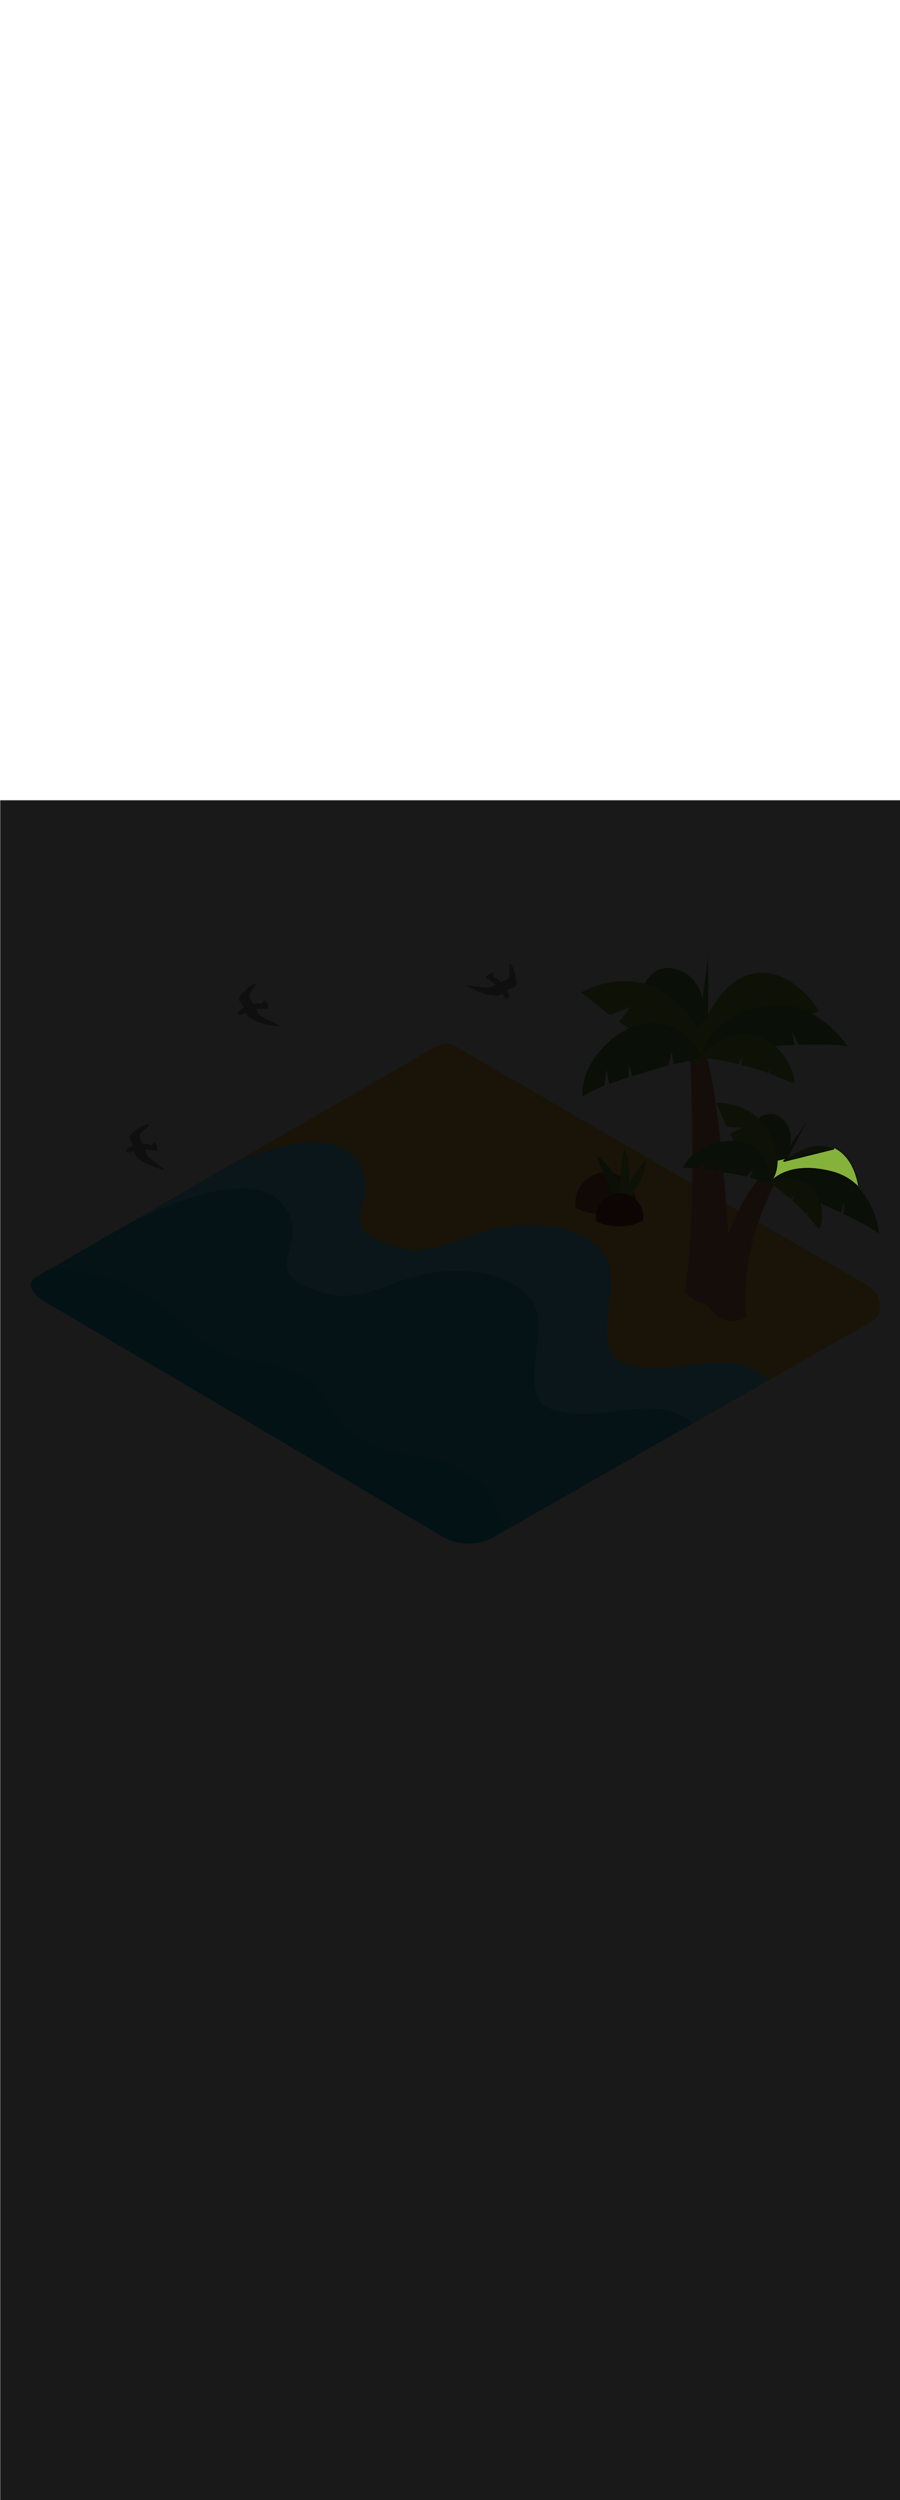 <ns0:svg xmlns:ns0="http://www.w3.org/2000/svg" version="1.1" id="Layer_1" x="0px" y="0px" viewBox="0 0 500 500" style="width: 180px;" xml:space="preserve" data-imageid="summer-landscape-48" imageName="Summer Landscape" class="illustrations_image"><ns0:defs><ns0:mask id="spotlight-mask"><ns0:rect x="0" y="0" width="100%" height="100%" fill="white" opacity="0.9" /><ns0:style type="text/css" fill="black" /><ns0:style type="text/css" style="" fill="black" /><ns0:path class="st9_summer-landscape-48" d="M 432.017 200.367 L 432.018 200.458 L 432.018 200.465 L 432.015 200.818 L 432.015 200.825 L 432.008 201.172 L 432.007 201.18 L 431.995 201.521 L 431.995 201.529 L 431.978 201.865 L 431.978 201.872 L 431.956 202.203 L 431.956 202.21 L 431.93 202.535 L 431.929 202.542 L 431.899 202.862 L 431.899 202.869 L 431.865 203.184 L 431.864 203.191 L 431.826 203.5 L 431.825 203.507 L 431.784 203.81 L 431.783 203.817 L 431.737 204.115 L 431.736 204.122 L 431.688 204.414 L 431.687 204.421 L 431.635 204.708 L 431.633 204.715 L 431.579 204.996 L 431.577 205.003 L 431.519 205.279 L 431.518 205.286 L 431.457 205.556 L 431.456 205.563 L 431.393 205.828 L 431.391 205.835 L 431.325 206.094 L 431.323 206.101 L 431.256 206.355 L 431.254 206.361 L 431.184 206.61 L 431.182 206.616 L 431.11 206.859 L 431.108 206.866 L 431.034 207.103 L 431.032 207.11 L 430.956 207.342 L 430.954 207.348 L 430.877 207.574 L 430.875 207.581 L 430.797 207.802 L 430.794 207.808 L 430.715 208.024 L 430.713 208.029 L 430.632 208.24 L 430.63 208.246 L 430.548 208.45 L 430.546 208.456 L 430.463 208.655 L 430.461 208.661 L 430.378 208.855 L 430.376 208.86 L 430.293 209.049 L 430.29 209.054 L 430.207 209.237 L 430.204 209.243 L 430.121 209.42 L 430.118 209.425 L 430.035 209.597 L 430.032 209.603 L 429.949 209.769 L 429.946 209.774 L 429.864 209.935 L 429.861 209.94 L 429.779 210.096 L 429.776 210.101 L 429.694 210.251 L 429.692 210.256 L 429.623 210.379 L 429.726 210.289 L 429.729 210.286 L 429.846 210.186 L 429.849 210.182 L 429.972 210.079 L 429.976 210.076 L 430.105 209.969 L 430.109 209.966 L 430.244 209.856 L 430.248 209.853 L 430.39 209.741 L 430.394 209.738 L 430.542 209.623 L 430.546 209.62 L 430.701 209.502 L 430.705 209.499 L 430.867 209.379 L 430.871 209.376 L 431.039 209.255 L 431.043 209.251 L 431.217 209.128 L 431.222 209.125 L 431.403 208.999 L 431.407 208.996 L 431.595 208.869 L 431.6 208.866 L 431.794 208.738 L 431.799 208.735 L 432 208.606 L 432.004 208.602 L 432.212 208.472 L 432.217 208.469 L 432.432 208.338 L 432.437 208.335 L 432.658 208.203 L 432.663 208.2 L 432.891 208.067 L 432.896 208.064 L 433.132 207.932 L 433.137 207.929 L 433.379 207.796 L 433.384 207.793 L 433.633 207.66 L 433.638 207.657 L 433.894 207.525 L 433.9 207.522 L 434.163 207.39 L 434.168 207.387 L 434.438 207.255 L 434.444 207.253 L 434.721 207.122 L 434.727 207.119 L 435.011 206.989 L 435.017 206.987 L 435.308 206.858 L 435.314 206.855 L 435.613 206.728 L 435.618 206.725 L 435.924 206.599 L 435.93 206.597 L 436.243 206.472 L 436.249 206.47 L 436.57 206.347 L 436.576 206.345 L 436.904 206.224 L 436.91 206.222 L 437.245 206.103 L 437.251 206.101 L 437.593 205.985 L 437.6 205.983 L 437.95 205.869 L 437.956 205.867 L 438.313 205.756 L 438.32 205.754 L 438.684 205.646 L 438.691 205.644 L 439.063 205.539 L 439.07 205.537 L 439.45 205.436 L 439.456 205.434 L 439.844 205.335 L 439.85 205.334 L 440.245 205.239 L 440.252 205.237 L 440.655 205.146 L 440.661 205.145 L 441.072 205.058 L 441.078 205.056 L 441.497 204.973 L 441.503 204.972 L 441.929 204.893 L 441.936 204.892 L 442.37 204.818 L 442.377 204.817 L 442.818 204.747 L 442.825 204.746 L 443.275 204.681 L 443.281 204.68 L 443.739 204.62 L 443.745 204.619 L 444.211 204.565 L 444.217 204.564 L 444.691 204.514 L 444.697 204.514 L 445.179 204.47 L 445.186 204.469 L 445.675 204.431 L 445.682 204.431 L 446.179 204.399 L 446.186 204.398 L 446.692 204.372 L 446.698 204.372 L 447.212 204.352 L 447.219 204.351 L 447.741 204.338 L 447.747 204.338 L 448.277 204.331 L 448.284 204.331 L 448.822 204.33 L 448.829 204.33 L 449.376 204.337 L 449.382 204.337 L 449.937 204.351 L 449.944 204.351 L 450.507 204.372 L 450.513 204.373 L 451.085 204.401 L 451.092 204.401 L 451.672 204.438 L 451.678 204.438 L 452.267 204.482 L 452.273 204.483 L 452.87 204.535 L 452.876 204.535 L 453.482 204.595 L 453.488 204.596 L 454.103 204.665 L 454.109 204.665 L 454.732 204.742 L 454.738 204.743 L 455.369 204.829 L 455.375 204.83 L 456.015 204.924 L 456.021 204.925 L 456.67 205.029 L 456.676 205.03 L 457.333 205.143 L 457.339 205.144 L 458.006 205.266 L 458.011 205.267 L 458.686 205.399 L 458.692 205.4 L 459.376 205.542 L 459.382 205.543 L 460.075 205.695 L 460.08 205.696 L 460.782 205.858 L 460.787 205.859 L 461.498 206.031 L 461.503 206.033 L 462.223 206.215 L 462.223 206.216 L 462.231 206.217 L 462.948 206.412 L 462.959 206.415 L 463.664 206.622 L 463.674 206.626 L 464.366 206.846 L 464.376 206.849 L 465.055 207.082 L 465.065 207.086 L 465.732 207.33 L 465.742 207.334 L 466.396 207.591 L 466.406 207.595 L 467.047 207.863 L 467.057 207.868 L 467.686 208.147 L 467.696 208.151 L 468.312 208.442 L 468.322 208.446 L 468.927 208.747 L 468.936 208.752 L 469.529 209.063 L 469.538 209.068 L 470.119 209.389 L 470.128 209.394 L 470.697 209.725 L 470.707 209.731 L 471.264 210.07 L 471.273 210.076 L 471.819 210.425 L 471.827 210.431 L 472.362 210.789 L 472.37 210.794 L 472.894 211.161 L 472.902 211.167 L 473.414 211.541 L 473.422 211.547 L 473.923 211.929 L 473.931 211.935 L 474.421 212.325 L 474.429 212.331 L 474.908 212.728 L 474.916 212.734 L 475.384 213.138 L 475.391 213.144 L 475.849 213.554 L 475.856 213.561 L 476.304 213.977 L 476.311 213.984 L 476.696 214.356 L 476.671 214.209 L 476.671 214.206 L 476.63 213.973 L 476.629 213.97 L 476.586 213.732 L 476.586 213.729 L 476.54 213.484 L 476.54 213.481 L 476.492 213.232 L 476.491 213.229 L 476.44 212.974 L 476.44 212.971 L 476.386 212.71 L 476.385 212.707 L 476.329 212.442 L 476.328 212.439 L 476.269 212.169 L 476.269 212.166 L 476.207 211.892 L 476.206 211.888 L 476.141 211.61 L 476.14 211.606 L 476.072 211.324 L 476.071 211.32 L 476 211.033 L 475.999 211.03 L 475.925 210.739 L 475.924 210.736 L 475.846 210.442 L 475.845 210.438 L 475.764 210.14 L 475.763 210.137 L 475.679 209.836 L 475.678 209.832 L 475.59 209.528 L 475.589 209.524 L 475.498 209.218 L 475.497 209.214 L 475.402 208.905 L 475.4 208.9 L 475.302 208.589 L 475.301 208.585 L 475.198 208.27 L 475.197 208.266 L 475.091 207.95 L 475.09 207.946 L 474.98 207.628 L 474.978 207.623 L 474.864 207.303 L 474.863 207.299 L 474.745 206.977 L 474.743 206.973 L 474.622 206.65 L 474.62 206.645 L 474.494 206.321 L 474.492 206.317 L 474.362 205.992 L 474.36 205.987 L 474.226 205.661 L 474.223 205.656 L 474.085 205.33 L 474.083 205.325 L 473.939 204.998 L 473.937 204.993 L 473.79 204.665 L 473.787 204.66 L 473.635 204.333 L 473.633 204.328 L 473.476 204.001 L 473.473 203.995 L 473.312 203.668 L 473.309 203.663 L 473.143 203.336 L 473.14 203.331 L 472.97 203.005 L 472.967 203 L 472.791 202.675 L 472.788 202.669 L 472.607 202.345 L 472.604 202.339 L 472.418 202.017 L 472.415 202.011 L 472.224 201.69 L 472.22 201.684 L 472.024 201.364 L 472.021 201.358 L 471.82 201.04 L 471.816 201.034 L 471.609 200.718 L 471.605 200.712 L 471.393 200.399 L 471.389 200.392 L 471.172 200.081 L 471.168 200.075 L 470.945 199.766 L 470.94 199.759 L 470.712 199.453 L 470.707 199.447 L 470.474 199.143 L 470.468 199.137 L 470.229 198.837 L 470.224 198.83 L 469.979 198.533 L 469.973 198.527 L 469.722 198.233 L 469.716 198.227 L 469.459 197.937 L 469.453 197.93 L 469.191 197.644 L 469.184 197.638 L 468.916 197.356 L 468.909 197.349 L 468.634 197.071 L 468.628 197.064 L 468.347 196.791 L 468.34 196.784 L 468.052 196.516 L 468.045 196.509 L 467.752 196.245 L 467.744 196.238 L 467.444 195.979 L 467.437 195.972 L 467.13 195.718 L 467.122 195.712 L 466.81 195.463 L 466.802 195.457 L 466.482 195.214 L 466.474 195.207 L 466.148 194.97 L 466.139 194.964 L 465.807 194.732 L 465.798 194.726 L 465.458 194.5 L 465.449 194.494 L 465.103 194.275 L 465.094 194.269 L 464.741 194.056 L 464.731 194.05 L 464.371 193.844 L 464.361 193.838 L 463.994 193.639 L 463.984 193.634 L 463.61 193.441 L 463.6 193.436 L 463.219 193.25 L 463.211 193.247 L 463.248 193.266 L 463.29 193.292 L 463.328 193.323 L 463.364 193.357 L 463.396 193.395 L 463.425 193.436 L 463.449 193.479 L 463.468 193.525 L 463.483 193.572 L 463.494 193.62 L 463.499 193.67 L 463.5 193.719 L 463.495 193.769 L 463.486 193.817 L 463.472 193.865 L 463.453 193.911 L 463.43 193.955 L 463.403 193.996 L 463.372 194.034 L 463.337 194.07 L 463.299 194.101 L 463.257 194.129 L 463.214 194.152 L 463.168 194.171 L 463.12 194.185 L 435.72 200.985 L 435.672 200.995 L 435.623 200.999 L 435.573 200.999 L 435.524 200.994 L 435.476 200.984 L 435.428 200.97 L 435.383 200.95 L 435.339 200.927 L 435.299 200.899 L 435.261 200.867 L 435.226 200.832 L 435.195 200.793 L 435.168 200.752 L 435.145 200.708 L 435.127 200.662 L 435.113 200.615 L 435.104 200.566 L 435.1 200.517 L 435.101 200.467 L 435.107 200.418 L 435.117 200.37 L 435.132 200.323 L 435.152 200.277 L 435.176 200.234 L 435.205 200.194 L 435.237 200.156 L 435.273 200.122 L 435.277 200.118 L 435.278 200.117 L 435.292 200.106 L 435.293 200.105 L 435.315 200.086 L 435.316 200.085 L 435.347 200.059 L 435.348 200.057 L 435.387 200.024 L 435.389 200.023 L 435.436 199.983 L 435.438 199.982 L 435.494 199.936 L 435.495 199.935 L 435.559 199.882 L 435.561 199.881 L 435.633 199.821 L 435.635 199.82 L 435.715 199.755 L 435.717 199.754 L 435.805 199.683 L 435.807 199.682 L 435.903 199.605 L 435.904 199.604 L 436.008 199.522 L 436.01 199.52 L 436.121 199.433 L 436.123 199.432 L 436.153 199.409 L 432.017 200.367 Z" id="element_123" fill="black" /><ns0:path class="st9_summer-landscape-48" d="M 432.017 200.367 L 432.018 200.458 L 432.018 200.465 L 432.015 200.818 L 432.015 200.825 L 432.008 201.172 L 432.007 201.18 L 431.995 201.521 L 431.995 201.529 L 431.978 201.865 L 431.978 201.872 L 431.956 202.203 L 431.956 202.21 L 431.93 202.535 L 431.929 202.542 L 431.899 202.862 L 431.899 202.869 L 431.865 203.184 L 431.864 203.191 L 431.826 203.5 L 431.825 203.507 L 431.784 203.81 L 431.783 203.817 L 431.737 204.115 L 431.736 204.122 L 431.688 204.414 L 431.687 204.421 L 431.635 204.708 L 431.633 204.715 L 431.579 204.996 L 431.577 205.003 L 431.519 205.279 L 431.518 205.286 L 431.457 205.556 L 431.456 205.563 L 431.393 205.828 L 431.391 205.835 L 431.325 206.094 L 431.323 206.101 L 431.256 206.355 L 431.254 206.361 L 431.184 206.61 L 431.182 206.616 L 431.11 206.859 L 431.108 206.866 L 431.034 207.103 L 431.032 207.11 L 430.956 207.342 L 430.954 207.348 L 430.877 207.574 L 430.875 207.581 L 430.797 207.802 L 430.794 207.808 L 430.715 208.024 L 430.713 208.029 L 430.632 208.24 L 430.63 208.246 L 430.548 208.45 L 430.546 208.456 L 430.463 208.655 L 430.461 208.661 L 430.378 208.855 L 430.376 208.86 L 430.293 209.049 L 430.29 209.054 L 430.207 209.237 L 430.204 209.243 L 430.121 209.42 L 430.118 209.425 L 430.035 209.597 L 430.032 209.603 L 429.949 209.769 L 429.946 209.774 L 429.864 209.935 L 429.861 209.94 L 429.779 210.096 L 429.776 210.101 L 429.694 210.251 L 429.692 210.256 L 429.623 210.379 L 429.726 210.289 L 429.729 210.286 L 429.846 210.186 L 429.849 210.182 L 429.972 210.079 L 429.976 210.076 L 430.105 209.969 L 430.109 209.966 L 430.244 209.856 L 430.248 209.853 L 430.39 209.741 L 430.394 209.738 L 430.542 209.623 L 430.546 209.62 L 430.701 209.502 L 430.705 209.499 L 430.867 209.379 L 430.871 209.376 L 431.039 209.255 L 431.043 209.251 L 431.217 209.128 L 431.222 209.125 L 431.403 208.999 L 431.407 208.996 L 431.595 208.869 L 431.6 208.866 L 431.794 208.738 L 431.799 208.735 L 432 208.606 L 432.004 208.602 L 432.212 208.472 L 432.217 208.469 L 432.432 208.338 L 432.437 208.335 L 432.658 208.203 L 432.663 208.2 L 432.891 208.067 L 432.896 208.064 L 433.132 207.932 L 433.137 207.929 L 433.379 207.796 L 433.384 207.793 L 433.633 207.66 L 433.638 207.657 L 433.894 207.525 L 433.9 207.522 L 434.163 207.39 L 434.168 207.387 L 434.438 207.255 L 434.444 207.253 L 434.721 207.122 L 434.727 207.119 L 435.011 206.989 L 435.017 206.987 L 435.308 206.858 L 435.314 206.855 L 435.613 206.728 L 435.618 206.725 L 435.924 206.599 L 435.93 206.597 L 436.243 206.472 L 436.249 206.47 L 436.57 206.347 L 436.576 206.345 L 436.904 206.224 L 436.91 206.222 L 437.245 206.103 L 437.251 206.101 L 437.593 205.985 L 437.6 205.983 L 437.95 205.869 L 437.956 205.867 L 438.313 205.756 L 438.32 205.754 L 438.684 205.646 L 438.691 205.644 L 439.063 205.539 L 439.07 205.537 L 439.45 205.436 L 439.456 205.434 L 439.844 205.335 L 439.85 205.334 L 440.245 205.239 L 440.252 205.237 L 440.655 205.146 L 440.661 205.145 L 441.072 205.058 L 441.078 205.056 L 441.497 204.973 L 441.503 204.972 L 441.929 204.893 L 441.936 204.892 L 442.37 204.818 L 442.377 204.817 L 442.818 204.747 L 442.825 204.746 L 443.275 204.681 L 443.281 204.68 L 443.739 204.62 L 443.745 204.619 L 444.211 204.565 L 444.217 204.564 L 444.691 204.514 L 444.697 204.514 L 445.179 204.47 L 445.186 204.469 L 445.675 204.431 L 445.682 204.431 L 446.179 204.399 L 446.186 204.398 L 446.692 204.372 L 446.698 204.372 L 447.212 204.352 L 447.219 204.351 L 447.741 204.338 L 447.747 204.338 L 448.277 204.331 L 448.284 204.331 L 448.822 204.33 L 448.829 204.33 L 449.376 204.337 L 449.382 204.337 L 449.937 204.351 L 449.944 204.351 L 450.507 204.372 L 450.513 204.373 L 451.085 204.401 L 451.092 204.401 L 451.672 204.438 L 451.678 204.438 L 452.267 204.482 L 452.273 204.483 L 452.87 204.535 L 452.876 204.535 L 453.482 204.595 L 453.488 204.596 L 454.103 204.665 L 454.109 204.665 L 454.732 204.742 L 454.738 204.743 L 455.369 204.829 L 455.375 204.83 L 456.015 204.924 L 456.021 204.925 L 456.67 205.029 L 456.676 205.03 L 457.333 205.143 L 457.339 205.144 L 458.006 205.266 L 458.011 205.267 L 458.686 205.399 L 458.692 205.4 L 459.376 205.542 L 459.382 205.543 L 460.075 205.695 L 460.08 205.696 L 460.782 205.858 L 460.787 205.859 L 461.498 206.031 L 461.503 206.033 L 462.223 206.215 L 462.223 206.216 L 462.231 206.217 L 462.948 206.412 L 462.959 206.415 L 463.664 206.622 L 463.674 206.626 L 464.366 206.846 L 464.376 206.849 L 465.055 207.082 L 465.065 207.086 L 465.732 207.33 L 465.742 207.334 L 466.396 207.591 L 466.406 207.595 L 467.047 207.863 L 467.057 207.868 L 467.686 208.147 L 467.696 208.151 L 468.312 208.442 L 468.322 208.446 L 468.927 208.747 L 468.936 208.752 L 469.529 209.063 L 469.538 209.068 L 470.119 209.389 L 470.128 209.394 L 470.697 209.725 L 470.707 209.731 L 471.264 210.07 L 471.273 210.076 L 471.819 210.425 L 471.827 210.431 L 472.362 210.789 L 472.37 210.794 L 472.894 211.161 L 472.902 211.167 L 473.414 211.541 L 473.422 211.547 L 473.923 211.929 L 473.931 211.935 L 474.421 212.325 L 474.429 212.331 L 474.908 212.728 L 474.916 212.734 L 475.384 213.138 L 475.391 213.144 L 475.849 213.554 L 475.856 213.561 L 476.304 213.977 L 476.311 213.984 L 476.696 214.356 L 476.671 214.209 L 476.671 214.206 L 476.63 213.973 L 476.629 213.97 L 476.586 213.732 L 476.586 213.729 L 476.54 213.484 L 476.54 213.481 L 476.492 213.232 L 476.491 213.229 L 476.44 212.974 L 476.44 212.971 L 476.386 212.71 L 476.385 212.707 L 476.329 212.442 L 476.328 212.439 L 476.269 212.169 L 476.269 212.166 L 476.207 211.892 L 476.206 211.888 L 476.141 211.61 L 476.14 211.606 L 476.072 211.324 L 476.071 211.32 L 476 211.033 L 475.999 211.03 L 475.925 210.739 L 475.924 210.736 L 475.846 210.442 L 475.845 210.438 L 475.764 210.14 L 475.763 210.137 L 475.679 209.836 L 475.678 209.832 L 475.59 209.528 L 475.589 209.524 L 475.498 209.218 L 475.497 209.214 L 475.402 208.905 L 475.4 208.9 L 475.302 208.589 L 475.301 208.585 L 475.198 208.27 L 475.197 208.266 L 475.091 207.95 L 475.09 207.946 L 474.98 207.628 L 474.978 207.623 L 474.864 207.303 L 474.863 207.299 L 474.745 206.977 L 474.743 206.973 L 474.622 206.65 L 474.62 206.645 L 474.494 206.321 L 474.492 206.317 L 474.362 205.992 L 474.36 205.987 L 474.226 205.661 L 474.223 205.656 L 474.085 205.33 L 474.083 205.325 L 473.939 204.998 L 473.937 204.993 L 473.79 204.665 L 473.787 204.66 L 473.635 204.333 L 473.633 204.328 L 473.476 204.001 L 473.473 203.995 L 473.312 203.668 L 473.309 203.663 L 473.143 203.336 L 473.14 203.331 L 472.97 203.005 L 472.967 203 L 472.791 202.675 L 472.788 202.669 L 472.607 202.345 L 472.604 202.339 L 472.418 202.017 L 472.415 202.011 L 472.224 201.69 L 472.22 201.684 L 472.024 201.364 L 472.021 201.358 L 471.82 201.04 L 471.816 201.034 L 471.609 200.718 L 471.605 200.712 L 471.393 200.399 L 471.389 200.392 L 471.172 200.081 L 471.168 200.075 L 470.945 199.766 L 470.94 199.759 L 470.712 199.453 L 470.707 199.447 L 470.474 199.143 L 470.468 199.137 L 470.229 198.837 L 470.224 198.83 L 469.979 198.533 L 469.973 198.527 L 469.722 198.233 L 469.716 198.227 L 469.459 197.937 L 469.453 197.93 L 469.191 197.644 L 469.184 197.638 L 468.916 197.356 L 468.909 197.349 L 468.634 197.071 L 468.628 197.064 L 468.347 196.791 L 468.34 196.784 L 468.052 196.516 L 468.045 196.509 L 467.752 196.245 L 467.744 196.238 L 467.444 195.979 L 467.437 195.972 L 467.13 195.718 L 467.122 195.712 L 466.81 195.463 L 466.802 195.457 L 466.482 195.214 L 466.474 195.207 L 466.148 194.97 L 466.139 194.964 L 465.807 194.732 L 465.798 194.726 L 465.458 194.5 L 465.449 194.494 L 465.103 194.275 L 465.094 194.269 L 464.741 194.056 L 464.731 194.05 L 464.371 193.844 L 464.361 193.838 L 463.994 193.639 L 463.984 193.634 L 463.61 193.441 L 463.6 193.436 L 463.219 193.25 L 463.211 193.247 L 463.248 193.266 L 463.29 193.292 L 463.328 193.323 L 463.364 193.357 L 463.396 193.395 L 463.425 193.436 L 463.449 193.479 L 463.468 193.525 L 463.483 193.572 L 463.494 193.62 L 463.499 193.67 L 463.5 193.719 L 463.495 193.769 L 463.486 193.817 L 463.472 193.865 L 463.453 193.911 L 463.43 193.955 L 463.403 193.996 L 463.372 194.034 L 463.337 194.07 L 463.299 194.101 L 463.257 194.129 L 463.214 194.152 L 463.168 194.171 L 463.12 194.185 L 435.72 200.985 L 435.672 200.995 L 435.623 200.999 L 435.573 200.999 L 435.524 200.994 L 435.476 200.984 L 435.428 200.97 L 435.383 200.95 L 435.339 200.927 L 435.299 200.899 L 435.261 200.867 L 435.226 200.832 L 435.195 200.793 L 435.168 200.752 L 435.145 200.708 L 435.127 200.662 L 435.113 200.615 L 435.104 200.566 L 435.1 200.517 L 435.101 200.467 L 435.107 200.418 L 435.117 200.37 L 435.132 200.323 L 435.152 200.277 L 435.176 200.234 L 435.205 200.194 L 435.237 200.156 L 435.273 200.122 L 435.277 200.118 L 435.278 200.117 L 435.292 200.106 L 435.293 200.105 L 435.315 200.086 L 435.316 200.085 L 435.347 200.059 L 435.348 200.057 L 435.387 200.024 L 435.389 200.023 L 435.436 199.983 L 435.438 199.982 L 435.494 199.936 L 435.495 199.935 L 435.559 199.882 L 435.561 199.881 L 435.633 199.821 L 435.635 199.82 L 435.715 199.755 L 435.717 199.754 L 435.805 199.683 L 435.807 199.682 L 435.903 199.605 L 435.904 199.604 L 436.008 199.522 L 436.01 199.52 L 436.121 199.433 L 436.123 199.432 L 436.153 199.409 L 432.017 200.367 Z" id="element_123" style="" fill="black" /></ns0:mask></ns0:defs><ns0:style type="text/css">
	.st0_summer-landscape-48{fill:#FFC745;}
	.st1_summer-landscape-48{fill:#68E1FD;}
	.st2_summer-landscape-48{opacity:0.56;fill:#01B1C8;enable-background:new    ;}
	.st3_summer-landscape-48{opacity:0.64;}
	.st4_summer-landscape-48{fill:#636560;}
	.st5_summer-landscape-48{opacity:0.63;}
	.st6_summer-landscape-48{fill:url(#SVGID_1_);}
	.st7_summer-landscape-48{fill:#6A9546;}
	.st8_summer-landscape-48{fill:#D8876A;}
	.st9_summer-landscape-48{fill:#85B23B;}
	.st10_summer-landscape-48{fill:#A55942;}
	.st11_summer-landscape-48{fill:#7F3726;}
</ns0:style>
<ns0:g id="background_summer-landscape-48">
	<ns0:path class="st0_summer-landscape-48" d="M482.9,270.2L252.4,136.4c-3.4-2-8.4-0.6-11.7,1.4l-110,63.4c21.2-8.8,52.1-17.9,65.7-3.3&#10;&#09;&#09;c21.6,23.2-19,39.3,25.7,50.8c18.6,4.8,35.3-6.7,52.9-10.6c19-4.1,48.3-3.2,61,14.6c11.2,15.6-9.4,53.1,10.5,60.1&#10;&#09;&#09;c27.9,9.8,56.8-10.9,79,8l-40.6,25.5l0.1,0l99.2-56.6C491.2,285.6,489.9,274.2,482.9,270.2z" />
	<ns0:path class="st1_summer-landscape-48 targetColor" d="M68.3,237.1c0,0,65.9-36.9,87.5-13.7s-19,39.3,25.7,50.8c18.6,4.8,35.3-6.7,52.9-10.6c19-4.1,48.3-3.2,61,14.6&#10;&#09;&#09;c11.2,15.6-9.4,53.1,10.5,60.1c27.9,9.8,56.7-10.9,78.9,7.9l40.6-25.5c-22.2-18.9-51.1,1.8-79-8c-19.9-7,0.7-44.5-10.5-60.1&#10;&#09;&#09;c-12.7-17.7-42-18.7-61-14.6c-17.7,3.9-34.3,15.4-52.9,10.6c-44.8-11.5-4.1-27.6-25.7-50.8c-13.6-14.6-44.5-5.5-65.7,3.3&#10;&#09;&#09;L68.3,237.1z" style="fill: rgb(104, 225, 253);" />
	<ns0:path class="st1_summer-landscape-48 targetColor" d="M384.9,346.2c-22.2-18.8-51.1,1.8-78.9-7.9c-19.9-7,0.7-44.5-10.5-60.1c-12.7-17.8-42-18.7-61-14.6&#10;&#09;&#09;c-17.7,3.9-34.3,15.4-52.9,10.6c-44.8-11.5-4.1-27.6-25.7-50.8s-87.5,13.7-87.5,13.7l0,0l-7.1,4l-1.2,0.8l-35.6,20.5l-4.3,2.5&#10;&#09;&#09;c-6.8,4.2-0.8,10.7,6.2,14.6l219.7,129.8c9,5.1,20,5,28.9-0.2l6.2-3.6l15.9-9.1l86.5-49.4L384.9,346.2L384.9,346.2z" style="fill: rgb(104, 225, 253);" />
	<ns0:path class="st2_summer-landscape-48" d="M384.9,346.2c-22.2-18.8-51.1,1.8-78.9-7.9c-19.9-7,0.7-44.5-10.5-60.1c-12.7-17.8-42-18.7-61-14.6&#10;&#09;&#09;c-17.7,3.9-34.3,15.4-52.9,10.6c-44.8-11.5-4.1-27.6-25.7-50.8s-87.5,13.7-87.5,13.7l0,0l-7.1,4l-1.2,0.8l-35.6,20.5l-4.3,2.5&#10;&#09;&#09;c-6.8,4.2-0.8,10.7,6.2,14.6l219.7,129.8c9,5.1,20,5,28.9-0.2l6.2-3.6l15.9-9.1l86.5-49.4L384.9,346.2L384.9,346.2z" />
	<ns0:path class="st2_summer-landscape-48" d="M267.3,378.6l-16.4-9.8c-13.7-4.8-30-5.1-43.1-10.2c-10.8-4.1-18.5-11.7-24.2-21.5&#10;&#09;&#09;c-3.2-5.4-6.3-10.9-11.3-14.9c-0.9-0.7-1.8-1.4-2.8-2l-2.3-1.3c-4.2-2.2-8.7-3.9-13.4-4.8c-11.6-2.6-23.4-3.4-34-9.5&#10;&#09;&#09;s-19.3-15.3-28.8-23c-10.3-8.3-22.4-14.3-35.3-17.5c-8.1-1.9-16.4-3.3-24.7-4l-6.6,2.1l-4.3,2.5c-6.8,4.2-0.8,10.7,6.2,14.6&#10;&#09;&#09;l219.6,129.8c9,5.1,20,5,28.9-0.2l6.2-3.6c-3.3-7.2-5.2-15-9.8-21.8C270.3,381.9,268.9,380.2,267.3,378.6z" />
	<ns0:path class="st1_summer-landscape-48 targetColor" d="M384.9,346.2l42.2-24c-1.8-1.6-3.7-3-5.6-4.4C419.8,316.8,384.9,346.2,384.9,346.2z" style="fill: rgb(104, 225, 253);" />
</ns0:g>
<ns0:g id="birds_summer-landscape-48">
	<ns0:g class="st3_summer-landscape-48">
		<ns0:path class="st4_summer-landscape-48" d="M274.4,103.1c-0.2,0.3-1.5,1.1-3.7,1.1s-11-1.4-11.4-1.1s8.9,4.9,12.5,5.2s4.6,1,7.7-1.1s2.5-1.9,5.9-3&#10;&#09;&#09;&#09;S285,90.9,283.4,91s0.8,6.3-1.1,8.1S275.4,101.7,274.4,103.1z" />
		<ns0:path class="st4_summer-landscape-48" d="M278,105.7c0.8,1.6,1.8,3.1,3,4.5c1.2,1.1,3.1-1.5,0-5.2s-3.7-5.8-5.8-6.2s0.1-3.2-1.5-2.9s-4.8,2.5-3.1,3.2&#10;&#09;&#09;&#09;s6.7,5.3,6.7,5.3" />
	</ns0:g>
	<ns0:g class="st5_summer-landscape-48">
		<ns0:path class="st4_summer-landscape-48" d="M80.8,195.2c-0.1,0.4,0.3,1.8,1.9,3.3s8.9,6.6,9,7s-9.8-2.6-12.6-4.8s-4-2.5-4.8-6.1s-0.5-3.1-2.2-6.2&#10;&#09;&#09;&#09;s9.4-9.3,10.4-8.2s-4.9,4-4.8,6.6S81.1,193.6,80.8,195.2z" />
		<ns0:path class="st4_summer-landscape-48" d="M76.5,194.6c-1.7,0.6-3.5,1-5.3,1.2c-1.7-0.1-1.2-3.2,3.6-3.8s6.6-1.6,8.4-0.5s2.1-2.4,3.1-1s1.8,5.1,0.1,4.4&#10;&#09;&#09;&#09;s-8.5-0.8-8.5-0.8" />
	</ns0:g>
	<ns0:g class="st5_summer-landscape-48">
		<ns0:path class="st4_summer-landscape-48" d="M142.8,117.1c0,0.4,0.6,1.7,2.5,3s9.9,4.9,10.1,5.4s-10.1-0.8-13.2-2.6s-4.4-1.8-5.8-5.2s-1-3-3.2-5.8&#10;&#09;&#09;&#09;s7.7-10.8,8.9-9.9s-4.2,4.8-3.6,7.3S142.8,115.4,142.8,117.1z" />
		<ns0:path class="st4_summer-landscape-48" d="M138.4,117.3c-1.6,0.9-3.3,1.6-5,2.1c-1.6,0.2-1.8-3,2.9-4.3s6.3-2.7,8.2-2s1.6-2.7,2.9-1.6s2.6,4.7,0.9,4.4&#10;&#09;&#09;&#09;s-8.6,0.7-8.6,0.7" />
	</ns0:g>
</ns0:g>
<ns0:g id="plants_summer-landscape-48">
	
		<ns0:linearGradient id="SVGID_1_-summer-landscape-48" gradientUnits="userSpaceOnUse" x1="406.108" y1="240.75" x2="373.488" y2="209.731" gradientTransform="matrix(1 0 0 -1 0 502)">
		<ns0:stop offset="0" style="stop-color:#354E53" />
		<ns0:stop offset="1" style="stop-color:#354E53;stop-opacity:0" />
	</ns0:linearGradient>
	<ns0:path class="st6_summer-landscape-48" d="M376.6,321.8l38.1-34.6l-17-28.1l-60,33C345.5,297.6,368.8,316.2,376.6,321.8z" />
	<ns0:polyline class="st7_summer-landscape-48" points="387.8,129.9 393.4,87 393.4,125.8 &#09;" />
	<ns0:path class="st7_summer-landscape-48" d="M380.7,96.2c16.3,9.3,10.5,41.2,8.6,49.7c-0.3,1.4-0.5,2.1-0.5,2.1" />
	<ns0:path class="st7_summer-landscape-48" d="M361.8,103.4l24.4,21l-0.6-15.9c0,0,1.8-13.1-11.6-14.5S361.8,103.4,361.8,103.4z" />
	<ns0:path class="st8_summer-landscape-48" d="M392.1,279.8c-4.6-0.6-8.8-2.9-11.6-6.6c7.7-48.5,2.4-141.1,2.4-141.1l6.6-0.9&#10;&#09;&#09;c12.6,36.4,16.2,128.6,16.8,146.9C402.2,280.3,396.6,280.4,392.1,279.8z" />
	<ns0:path class="st9_summer-landscape-48" d="M422,96c20-0.9,33.1,21.3,33.1,21.3l-65.3,24.9l-2.7-16.2" />
	<ns0:path class="st9_summer-landscape-48" d="M391.9,122.6c0,0,10-25.7,30.1-26.6" />
	<ns0:path class="st7_summer-landscape-48" d="M449.7,135.8c-2,0-4,0.1-5.9,0.1l-3.8-7.4l1.5,7.5c-5.4,0.2-10.8,0.5-16.2,0.8l-4.9,0.3&#10;&#09;&#09;c-0.6-2.5-1.4-5.2-2.2-6.4c-0.2-0.3-0.1,3.3,0.1,6.6c-9.5,0.6-18.9,2-28.2,4.2l0.9-2.9c0,0,3.5-17.2,32.5-23.8s47.2,21.8,47.2,21.8&#10;&#09;&#09;l-0.6,0.1C463.4,135.5,456.5,135.8,449.7,135.8z" />
	<ns0:path class="st7_summer-landscape-48" d="M380.7,96.2c-18.9-10.7-24.9,11.1-24.9,11.1" />
	<ns0:path class="st9_summer-landscape-48" d="M389.8,142.2c0,0,4.7-16.8-18.3-33.6s-48.6-1.8-48.6-1.8l15.9,12.7l11.6-4.7l-6.4,8.4l13.5,9.1&#10;&#09;&#09;c0,0,8.7-5.8,11.6-7.4c0.6-0.4-6,10.6-6,10.6l25.8,12.4L389.8,142.2z" />
	<ns0:path class="st7_summer-landscape-48" d="M374.1,146.8l-0.8-7.5l-2.1,8.2c-6.7,1.7-13.3,3.8-19.9,5.9l-1.8-6.6l-0.5,7.3c-3.6,1.1-7.1,2.3-10.6,3.6&#10;&#09;&#09;l-1.4-8.1l-1.2,9.1c-4.3,1.6-8.3,3.6-12.2,6c-1.3-17.4,16.5-38.2,35.8-40.7c19.7-2.6,30.5,18.1,30.5,18.1l-5.1,2.4&#10;&#09;&#09;C381.1,145.2,377.6,146,374.1,146.8z" />
	<ns0:path class="st9_summer-landscape-48" d="M427.4,151.9l1-4.1l-1.7,3.8c-4.8-1.7-9.7-3.2-14.7-4.5l0.2-5.1l-1.7,4.7c-7.1-1.7-14.3-2.9-21.5-3.8&#10;&#09;&#09;c1.4-2.2,7.3-10.2,22.1-12.9c16.3-2.9,30,15.8,30.3,27.2l-2-0.3C435.5,155.2,431.5,153.5,427.4,151.9z" />
	<ns0:path class="st8_summer-landscape-48" d="M437.3,200.9c0,0-27.8,41.5-22.6,86.3c0,0-12.2,8.5-22.5-7.5C392.1,279.8,411.4,200.3,437.3,200.9z" />
	<ns0:polyline class="st7_summer-landscape-48" points="430.6,203.7 448.2,178.8 435.5,202.9 &#09;" />
	<ns0:path class="st7_summer-landscape-48" d="M437.3,180.4c7.1,11.1-6.9,29-10.8,33.7c-0.6,0.7-1,1.1-1,1.1" />
	<ns0:path class="st7_summer-landscape-48" d="M423.2,178.7l8.3,21l4.8-10.1c0,0,5.4-7.5-2.5-12.8S423.2,178.7,423.2,178.7z" />
	<ns0:path class="st9_summer-landscape-48" d="M463,193.7c12.7,6,13.6,24,13.6,24l-48.7-5.7l3.6-11" />
	<ns0:path class="st9_summer-landscape-48" d="M435.6,200.5c0,0,14.6-12.7,27.4-6.8" />
	<ns0:path class="st7_summer-landscape-48" d="M473.2,232.1c-1.5-0.8-2.9-1.5-4.4-2.1l0.1-6.9l-1.8,6.1c-4-1.9-8.1-3.8-12.2-5.7c-1.2-0.6-2.5-1.1-3.7-1.6&#10;&#09;&#09;c0.6-1.8,0.9-3.7,0.8-5.6c0-0.3-1.3,2.4-2.5,4.9c-7.2-3.3-14.7-5.9-22.3-7.8l1.8-1.7c0,0,9.2-11.2,33.1-5s26.3,34.2,26.3,34.2&#10;&#09;&#09;l-0.4-0.2C483.4,237.2,478.2,234.7,473.2,232.1z" />
	<ns0:path class="st7_summer-landscape-48" d="M437.3,180.4c-8.2-12.8-19.1-1.2-19.1-1.2" />
	<ns0:path class="st9_summer-landscape-48" d="M427.9,212c0,0,8.4-8.9-0.4-26.8s-29.6-17-29.6-17l5.7,13.1l8.8,0.9l-6.8,3.1l5.5,10c0,0,7.3-0.8,9.6-0.8&#10;&#09;&#09;c0.5,0-7.2,4.7-7.2,4.7l12,16.1L427.9,212z" />
	<ns0:path class="st7_summer-landscape-48" d="M416.7,209.7l1.9-4.9l-4,4.4c-4.7-1.1-9.5-2-14.3-2.8l1-4.7l-2.7,4.4c-2.6-0.4-5.2-0.9-7.8-1.2l1.8-5.5&#10;&#09;&#09;l-3.8,5.3c-3.2-0.4-6.4-0.5-9.5-0.2c4.9-11.3,22.7-18.4,35.6-13.6c13.1,4.8,13,21.3,13,21.3l-4-0.2&#10;&#09;&#09;C421.5,211,419.1,210.3,416.7,209.7z" />
	<ns0:path class="st9_summer-landscape-48" d="M448.1,230.3l2-2.2l-2.3,1.8c-2.4-2.7-5-5.2-7.7-7.6l1.8-3.1l-2.6,2.4c-3.9-3.3-7.9-6.5-12.1-9.3&#10;&#09;&#09;c1.6-0.9,7.9-3.9,18-0.8c11.1,3.5,13.5,19.6,10,26.8l-1.1-0.8C452.2,235,450.2,232.6,448.1,230.3z" />
	<ns0:path class="st10_summer-landscape-48" d="M336.2,230.1c6.3,0.1,12.1-1.1,17-4.4c1.1-9.2-5.5-17.6-14.7-18.7c-9.2-1.1-17.6,5.5-18.7,14.7&#10;&#09;&#09;c-0.1,0.7-0.1,1.5-0.1,2.2c0,0.9,0.1,1.7,0.2,2.6C324.8,229.4,331,230.1,336.2,230.1z" />
	<ns0:path class="st7_summer-landscape-48" d="M344.8,227.2c0,0-10-18.8-12.8-29.2c0,0,10.5,5.5,15.9,28.2" />
	<ns0:path class="st9_summer-landscape-48" d="M343.7,225.4c0,0,0.4-21.3,3-31.7c0,0,6.5,9.9,0.1,32.3" />
	<ns0:path class="st9_summer-landscape-48" d="M341.2,226.1c0,0,10.5-18.5,17.7-26.5c0,0,1,11.8-15.3,28.5" />
	<ns0:path class="st11_summer-landscape-48" d="M344,236.8c4.7,0.2,9.3-1,13.3-3.4c0-0.4,0.1-0.9,0.1-1.4c0.2-7.3-5.5-13.3-12.8-13.5s-13.3,5.5-13.5,12.8&#10;&#09;&#09;c0,0.2,0,0.5,0,0.7c0,0.7,0.1,1.3,0.2,2C335,236.2,339.9,236.7,344,236.8z" />
</ns0:g>
<ns0:rect x="0" y="0" width="100%" height="100%" fill="black" mask="url(#spotlight-mask)" /><ns0:g id="highlighted-segment"><ns0:style type="text/css" /><ns0:style type="text/css" style="">
	.st0_summer-landscape-48{fill:#FFC745;}
	.st1_summer-landscape-48{fill:#68E1FD;}
	.st2_summer-landscape-48{opacity:0.56;fill:#01B1C8;enable-background:new    ;}
	.st3_summer-landscape-48{opacity:0.64;}
	.st4_summer-landscape-48{fill:#636560;}
	.st5_summer-landscape-48{opacity:0.63;}
	.st6_summer-landscape-48{fill:url(#SVGID_1_);}
	.st7_summer-landscape-48{fill:#6A9546;}
	.st8_summer-landscape-48{fill:#D8876A;}
	.st9_summer-landscape-48{fill:#85B23B;}
	.st10_summer-landscape-48{fill:#A55942;}
	.st11_summer-landscape-48{fill:#7F3726;}
</ns0:style><ns0:path class="st9_summer-landscape-48" d="M 432.017 200.367 L 432.018 200.458 L 432.018 200.465 L 432.015 200.818 L 432.015 200.825 L 432.008 201.172 L 432.007 201.18 L 431.995 201.521 L 431.995 201.529 L 431.978 201.865 L 431.978 201.872 L 431.956 202.203 L 431.956 202.21 L 431.93 202.535 L 431.929 202.542 L 431.899 202.862 L 431.899 202.869 L 431.865 203.184 L 431.864 203.191 L 431.826 203.5 L 431.825 203.507 L 431.784 203.81 L 431.783 203.817 L 431.737 204.115 L 431.736 204.122 L 431.688 204.414 L 431.687 204.421 L 431.635 204.708 L 431.633 204.715 L 431.579 204.996 L 431.577 205.003 L 431.519 205.279 L 431.518 205.286 L 431.457 205.556 L 431.456 205.563 L 431.393 205.828 L 431.391 205.835 L 431.325 206.094 L 431.323 206.101 L 431.256 206.355 L 431.254 206.361 L 431.184 206.61 L 431.182 206.616 L 431.11 206.859 L 431.108 206.866 L 431.034 207.103 L 431.032 207.11 L 430.956 207.342 L 430.954 207.348 L 430.877 207.574 L 430.875 207.581 L 430.797 207.802 L 430.794 207.808 L 430.715 208.024 L 430.713 208.029 L 430.632 208.24 L 430.63 208.246 L 430.548 208.45 L 430.546 208.456 L 430.463 208.655 L 430.461 208.661 L 430.378 208.855 L 430.376 208.86 L 430.293 209.049 L 430.29 209.054 L 430.207 209.237 L 430.204 209.243 L 430.121 209.42 L 430.118 209.425 L 430.035 209.597 L 430.032 209.603 L 429.949 209.769 L 429.946 209.774 L 429.864 209.935 L 429.861 209.94 L 429.779 210.096 L 429.776 210.101 L 429.694 210.251 L 429.692 210.256 L 429.623 210.379 L 429.726 210.289 L 429.729 210.286 L 429.846 210.186 L 429.849 210.182 L 429.972 210.079 L 429.976 210.076 L 430.105 209.969 L 430.109 209.966 L 430.244 209.856 L 430.248 209.853 L 430.39 209.741 L 430.394 209.738 L 430.542 209.623 L 430.546 209.62 L 430.701 209.502 L 430.705 209.499 L 430.867 209.379 L 430.871 209.376 L 431.039 209.255 L 431.043 209.251 L 431.217 209.128 L 431.222 209.125 L 431.403 208.999 L 431.407 208.996 L 431.595 208.869 L 431.6 208.866 L 431.794 208.738 L 431.799 208.735 L 432 208.606 L 432.004 208.602 L 432.212 208.472 L 432.217 208.469 L 432.432 208.338 L 432.437 208.335 L 432.658 208.203 L 432.663 208.2 L 432.891 208.067 L 432.896 208.064 L 433.132 207.932 L 433.137 207.929 L 433.379 207.796 L 433.384 207.793 L 433.633 207.66 L 433.638 207.657 L 433.894 207.525 L 433.9 207.522 L 434.163 207.39 L 434.168 207.387 L 434.438 207.255 L 434.444 207.253 L 434.721 207.122 L 434.727 207.119 L 435.011 206.989 L 435.017 206.987 L 435.308 206.858 L 435.314 206.855 L 435.613 206.728 L 435.618 206.725 L 435.924 206.599 L 435.93 206.597 L 436.243 206.472 L 436.249 206.47 L 436.57 206.347 L 436.576 206.345 L 436.904 206.224 L 436.91 206.222 L 437.245 206.103 L 437.251 206.101 L 437.593 205.985 L 437.6 205.983 L 437.95 205.869 L 437.956 205.867 L 438.313 205.756 L 438.32 205.754 L 438.684 205.646 L 438.691 205.644 L 439.063 205.539 L 439.07 205.537 L 439.45 205.436 L 439.456 205.434 L 439.844 205.335 L 439.85 205.334 L 440.245 205.239 L 440.252 205.237 L 440.655 205.146 L 440.661 205.145 L 441.072 205.058 L 441.078 205.056 L 441.497 204.973 L 441.503 204.972 L 441.929 204.893 L 441.936 204.892 L 442.37 204.818 L 442.377 204.817 L 442.818 204.747 L 442.825 204.746 L 443.275 204.681 L 443.281 204.68 L 443.739 204.62 L 443.745 204.619 L 444.211 204.565 L 444.217 204.564 L 444.691 204.514 L 444.697 204.514 L 445.179 204.47 L 445.186 204.469 L 445.675 204.431 L 445.682 204.431 L 446.179 204.399 L 446.186 204.398 L 446.692 204.372 L 446.698 204.372 L 447.212 204.352 L 447.219 204.351 L 447.741 204.338 L 447.747 204.338 L 448.277 204.331 L 448.284 204.331 L 448.822 204.33 L 448.829 204.33 L 449.376 204.337 L 449.382 204.337 L 449.937 204.351 L 449.944 204.351 L 450.507 204.372 L 450.513 204.373 L 451.085 204.401 L 451.092 204.401 L 451.672 204.438 L 451.678 204.438 L 452.267 204.482 L 452.273 204.483 L 452.87 204.535 L 452.876 204.535 L 453.482 204.595 L 453.488 204.596 L 454.103 204.665 L 454.109 204.665 L 454.732 204.742 L 454.738 204.743 L 455.369 204.829 L 455.375 204.83 L 456.015 204.924 L 456.021 204.925 L 456.67 205.029 L 456.676 205.03 L 457.333 205.143 L 457.339 205.144 L 458.006 205.266 L 458.011 205.267 L 458.686 205.399 L 458.692 205.4 L 459.376 205.542 L 459.382 205.543 L 460.075 205.695 L 460.08 205.696 L 460.782 205.858 L 460.787 205.859 L 461.498 206.031 L 461.503 206.033 L 462.223 206.215 L 462.223 206.216 L 462.231 206.217 L 462.948 206.412 L 462.959 206.415 L 463.664 206.622 L 463.674 206.626 L 464.366 206.846 L 464.376 206.849 L 465.055 207.082 L 465.065 207.086 L 465.732 207.33 L 465.742 207.334 L 466.396 207.591 L 466.406 207.595 L 467.047 207.863 L 467.057 207.868 L 467.686 208.147 L 467.696 208.151 L 468.312 208.442 L 468.322 208.446 L 468.927 208.747 L 468.936 208.752 L 469.529 209.063 L 469.538 209.068 L 470.119 209.389 L 470.128 209.394 L 470.697 209.725 L 470.707 209.731 L 471.264 210.07 L 471.273 210.076 L 471.819 210.425 L 471.827 210.431 L 472.362 210.789 L 472.37 210.794 L 472.894 211.161 L 472.902 211.167 L 473.414 211.541 L 473.422 211.547 L 473.923 211.929 L 473.931 211.935 L 474.421 212.325 L 474.429 212.331 L 474.908 212.728 L 474.916 212.734 L 475.384 213.138 L 475.391 213.144 L 475.849 213.554 L 475.856 213.561 L 476.304 213.977 L 476.311 213.984 L 476.696 214.356 L 476.671 214.209 L 476.671 214.206 L 476.63 213.973 L 476.629 213.97 L 476.586 213.732 L 476.586 213.729 L 476.54 213.484 L 476.54 213.481 L 476.492 213.232 L 476.491 213.229 L 476.44 212.974 L 476.44 212.971 L 476.386 212.71 L 476.385 212.707 L 476.329 212.442 L 476.328 212.439 L 476.269 212.169 L 476.269 212.166 L 476.207 211.892 L 476.206 211.888 L 476.141 211.61 L 476.14 211.606 L 476.072 211.324 L 476.071 211.32 L 476 211.033 L 475.999 211.03 L 475.925 210.739 L 475.924 210.736 L 475.846 210.442 L 475.845 210.438 L 475.764 210.14 L 475.763 210.137 L 475.679 209.836 L 475.678 209.832 L 475.59 209.528 L 475.589 209.524 L 475.498 209.218 L 475.497 209.214 L 475.402 208.905 L 475.4 208.9 L 475.302 208.589 L 475.301 208.585 L 475.198 208.27 L 475.197 208.266 L 475.091 207.95 L 475.09 207.946 L 474.98 207.628 L 474.978 207.623 L 474.864 207.303 L 474.863 207.299 L 474.745 206.977 L 474.743 206.973 L 474.622 206.65 L 474.62 206.645 L 474.494 206.321 L 474.492 206.317 L 474.362 205.992 L 474.36 205.987 L 474.226 205.661 L 474.223 205.656 L 474.085 205.33 L 474.083 205.325 L 473.939 204.998 L 473.937 204.993 L 473.79 204.665 L 473.787 204.66 L 473.635 204.333 L 473.633 204.328 L 473.476 204.001 L 473.473 203.995 L 473.312 203.668 L 473.309 203.663 L 473.143 203.336 L 473.14 203.331 L 472.97 203.005 L 472.967 203 L 472.791 202.675 L 472.788 202.669 L 472.607 202.345 L 472.604 202.339 L 472.418 202.017 L 472.415 202.011 L 472.224 201.69 L 472.22 201.684 L 472.024 201.364 L 472.021 201.358 L 471.82 201.04 L 471.816 201.034 L 471.609 200.718 L 471.605 200.712 L 471.393 200.399 L 471.389 200.392 L 471.172 200.081 L 471.168 200.075 L 470.945 199.766 L 470.94 199.759 L 470.712 199.453 L 470.707 199.447 L 470.474 199.143 L 470.468 199.137 L 470.229 198.837 L 470.224 198.83 L 469.979 198.533 L 469.973 198.527 L 469.722 198.233 L 469.716 198.227 L 469.459 197.937 L 469.453 197.93 L 469.191 197.644 L 469.184 197.638 L 468.916 197.356 L 468.909 197.349 L 468.634 197.071 L 468.628 197.064 L 468.347 196.791 L 468.34 196.784 L 468.052 196.516 L 468.045 196.509 L 467.752 196.245 L 467.744 196.238 L 467.444 195.979 L 467.437 195.972 L 467.13 195.718 L 467.122 195.712 L 466.81 195.463 L 466.802 195.457 L 466.482 195.214 L 466.474 195.207 L 466.148 194.97 L 466.139 194.964 L 465.807 194.732 L 465.798 194.726 L 465.458 194.5 L 465.449 194.494 L 465.103 194.275 L 465.094 194.269 L 464.741 194.056 L 464.731 194.05 L 464.371 193.844 L 464.361 193.838 L 463.994 193.639 L 463.984 193.634 L 463.61 193.441 L 463.6 193.436 L 463.219 193.25 L 463.211 193.247 L 463.248 193.266 L 463.29 193.292 L 463.328 193.323 L 463.364 193.357 L 463.396 193.395 L 463.425 193.436 L 463.449 193.479 L 463.468 193.525 L 463.483 193.572 L 463.494 193.62 L 463.499 193.67 L 463.5 193.719 L 463.495 193.769 L 463.486 193.817 L 463.472 193.865 L 463.453 193.911 L 463.43 193.955 L 463.403 193.996 L 463.372 194.034 L 463.337 194.07 L 463.299 194.101 L 463.257 194.129 L 463.214 194.152 L 463.168 194.171 L 463.12 194.185 L 435.72 200.985 L 435.672 200.995 L 435.623 200.999 L 435.573 200.999 L 435.524 200.994 L 435.476 200.984 L 435.428 200.97 L 435.383 200.95 L 435.339 200.927 L 435.299 200.899 L 435.261 200.867 L 435.226 200.832 L 435.195 200.793 L 435.168 200.752 L 435.145 200.708 L 435.127 200.662 L 435.113 200.615 L 435.104 200.566 L 435.1 200.517 L 435.101 200.467 L 435.107 200.418 L 435.117 200.37 L 435.132 200.323 L 435.152 200.277 L 435.176 200.234 L 435.205 200.194 L 435.237 200.156 L 435.273 200.122 L 435.277 200.118 L 435.278 200.117 L 435.292 200.106 L 435.293 200.105 L 435.315 200.086 L 435.316 200.085 L 435.347 200.059 L 435.348 200.057 L 435.387 200.024 L 435.389 200.023 L 435.436 199.983 L 435.438 199.982 L 435.494 199.936 L 435.495 199.935 L 435.559 199.882 L 435.561 199.881 L 435.633 199.821 L 435.635 199.82 L 435.715 199.755 L 435.717 199.754 L 435.805 199.683 L 435.807 199.682 L 435.903 199.605 L 435.904 199.604 L 436.008 199.522 L 436.01 199.52 L 436.121 199.433 L 436.123 199.432 L 436.153 199.409 L 432.017 200.367 Z" id="element_123" /><ns0:path class="st9_summer-landscape-48" d="M 432.017 200.367 L 432.018 200.458 L 432.018 200.465 L 432.015 200.818 L 432.015 200.825 L 432.008 201.172 L 432.007 201.18 L 431.995 201.521 L 431.995 201.529 L 431.978 201.865 L 431.978 201.872 L 431.956 202.203 L 431.956 202.21 L 431.93 202.535 L 431.929 202.542 L 431.899 202.862 L 431.899 202.869 L 431.865 203.184 L 431.864 203.191 L 431.826 203.5 L 431.825 203.507 L 431.784 203.81 L 431.783 203.817 L 431.737 204.115 L 431.736 204.122 L 431.688 204.414 L 431.687 204.421 L 431.635 204.708 L 431.633 204.715 L 431.579 204.996 L 431.577 205.003 L 431.519 205.279 L 431.518 205.286 L 431.457 205.556 L 431.456 205.563 L 431.393 205.828 L 431.391 205.835 L 431.325 206.094 L 431.323 206.101 L 431.256 206.355 L 431.254 206.361 L 431.184 206.61 L 431.182 206.616 L 431.11 206.859 L 431.108 206.866 L 431.034 207.103 L 431.032 207.11 L 430.956 207.342 L 430.954 207.348 L 430.877 207.574 L 430.875 207.581 L 430.797 207.802 L 430.794 207.808 L 430.715 208.024 L 430.713 208.029 L 430.632 208.24 L 430.63 208.246 L 430.548 208.45 L 430.546 208.456 L 430.463 208.655 L 430.461 208.661 L 430.378 208.855 L 430.376 208.86 L 430.293 209.049 L 430.29 209.054 L 430.207 209.237 L 430.204 209.243 L 430.121 209.42 L 430.118 209.425 L 430.035 209.597 L 430.032 209.603 L 429.949 209.769 L 429.946 209.774 L 429.864 209.935 L 429.861 209.94 L 429.779 210.096 L 429.776 210.101 L 429.694 210.251 L 429.692 210.256 L 429.623 210.379 L 429.726 210.289 L 429.729 210.286 L 429.846 210.186 L 429.849 210.182 L 429.972 210.079 L 429.976 210.076 L 430.105 209.969 L 430.109 209.966 L 430.244 209.856 L 430.248 209.853 L 430.39 209.741 L 430.394 209.738 L 430.542 209.623 L 430.546 209.62 L 430.701 209.502 L 430.705 209.499 L 430.867 209.379 L 430.871 209.376 L 431.039 209.255 L 431.043 209.251 L 431.217 209.128 L 431.222 209.125 L 431.403 208.999 L 431.407 208.996 L 431.595 208.869 L 431.6 208.866 L 431.794 208.738 L 431.799 208.735 L 432 208.606 L 432.004 208.602 L 432.212 208.472 L 432.217 208.469 L 432.432 208.338 L 432.437 208.335 L 432.658 208.203 L 432.663 208.2 L 432.891 208.067 L 432.896 208.064 L 433.132 207.932 L 433.137 207.929 L 433.379 207.796 L 433.384 207.793 L 433.633 207.66 L 433.638 207.657 L 433.894 207.525 L 433.9 207.522 L 434.163 207.39 L 434.168 207.387 L 434.438 207.255 L 434.444 207.253 L 434.721 207.122 L 434.727 207.119 L 435.011 206.989 L 435.017 206.987 L 435.308 206.858 L 435.314 206.855 L 435.613 206.728 L 435.618 206.725 L 435.924 206.599 L 435.93 206.597 L 436.243 206.472 L 436.249 206.47 L 436.57 206.347 L 436.576 206.345 L 436.904 206.224 L 436.91 206.222 L 437.245 206.103 L 437.251 206.101 L 437.593 205.985 L 437.6 205.983 L 437.95 205.869 L 437.956 205.867 L 438.313 205.756 L 438.32 205.754 L 438.684 205.646 L 438.691 205.644 L 439.063 205.539 L 439.07 205.537 L 439.45 205.436 L 439.456 205.434 L 439.844 205.335 L 439.85 205.334 L 440.245 205.239 L 440.252 205.237 L 440.655 205.146 L 440.661 205.145 L 441.072 205.058 L 441.078 205.056 L 441.497 204.973 L 441.503 204.972 L 441.929 204.893 L 441.936 204.892 L 442.37 204.818 L 442.377 204.817 L 442.818 204.747 L 442.825 204.746 L 443.275 204.681 L 443.281 204.68 L 443.739 204.62 L 443.745 204.619 L 444.211 204.565 L 444.217 204.564 L 444.691 204.514 L 444.697 204.514 L 445.179 204.47 L 445.186 204.469 L 445.675 204.431 L 445.682 204.431 L 446.179 204.399 L 446.186 204.398 L 446.692 204.372 L 446.698 204.372 L 447.212 204.352 L 447.219 204.351 L 447.741 204.338 L 447.747 204.338 L 448.277 204.331 L 448.284 204.331 L 448.822 204.33 L 448.829 204.33 L 449.376 204.337 L 449.382 204.337 L 449.937 204.351 L 449.944 204.351 L 450.507 204.372 L 450.513 204.373 L 451.085 204.401 L 451.092 204.401 L 451.672 204.438 L 451.678 204.438 L 452.267 204.482 L 452.273 204.483 L 452.87 204.535 L 452.876 204.535 L 453.482 204.595 L 453.488 204.596 L 454.103 204.665 L 454.109 204.665 L 454.732 204.742 L 454.738 204.743 L 455.369 204.829 L 455.375 204.83 L 456.015 204.924 L 456.021 204.925 L 456.67 205.029 L 456.676 205.03 L 457.333 205.143 L 457.339 205.144 L 458.006 205.266 L 458.011 205.267 L 458.686 205.399 L 458.692 205.4 L 459.376 205.542 L 459.382 205.543 L 460.075 205.695 L 460.08 205.696 L 460.782 205.858 L 460.787 205.859 L 461.498 206.031 L 461.503 206.033 L 462.223 206.215 L 462.223 206.216 L 462.231 206.217 L 462.948 206.412 L 462.959 206.415 L 463.664 206.622 L 463.674 206.626 L 464.366 206.846 L 464.376 206.849 L 465.055 207.082 L 465.065 207.086 L 465.732 207.33 L 465.742 207.334 L 466.396 207.591 L 466.406 207.595 L 467.047 207.863 L 467.057 207.868 L 467.686 208.147 L 467.696 208.151 L 468.312 208.442 L 468.322 208.446 L 468.927 208.747 L 468.936 208.752 L 469.529 209.063 L 469.538 209.068 L 470.119 209.389 L 470.128 209.394 L 470.697 209.725 L 470.707 209.731 L 471.264 210.07 L 471.273 210.076 L 471.819 210.425 L 471.827 210.431 L 472.362 210.789 L 472.37 210.794 L 472.894 211.161 L 472.902 211.167 L 473.414 211.541 L 473.422 211.547 L 473.923 211.929 L 473.931 211.935 L 474.421 212.325 L 474.429 212.331 L 474.908 212.728 L 474.916 212.734 L 475.384 213.138 L 475.391 213.144 L 475.849 213.554 L 475.856 213.561 L 476.304 213.977 L 476.311 213.984 L 476.696 214.356 L 476.671 214.209 L 476.671 214.206 L 476.63 213.973 L 476.629 213.97 L 476.586 213.732 L 476.586 213.729 L 476.54 213.484 L 476.54 213.481 L 476.492 213.232 L 476.491 213.229 L 476.44 212.974 L 476.44 212.971 L 476.386 212.71 L 476.385 212.707 L 476.329 212.442 L 476.328 212.439 L 476.269 212.169 L 476.269 212.166 L 476.207 211.892 L 476.206 211.888 L 476.141 211.61 L 476.14 211.606 L 476.072 211.324 L 476.071 211.32 L 476 211.033 L 475.999 211.03 L 475.925 210.739 L 475.924 210.736 L 475.846 210.442 L 475.845 210.438 L 475.764 210.14 L 475.763 210.137 L 475.679 209.836 L 475.678 209.832 L 475.59 209.528 L 475.589 209.524 L 475.498 209.218 L 475.497 209.214 L 475.402 208.905 L 475.4 208.9 L 475.302 208.589 L 475.301 208.585 L 475.198 208.27 L 475.197 208.266 L 475.091 207.95 L 475.09 207.946 L 474.98 207.628 L 474.978 207.623 L 474.864 207.303 L 474.863 207.299 L 474.745 206.977 L 474.743 206.973 L 474.622 206.65 L 474.62 206.645 L 474.494 206.321 L 474.492 206.317 L 474.362 205.992 L 474.36 205.987 L 474.226 205.661 L 474.223 205.656 L 474.085 205.33 L 474.083 205.325 L 473.939 204.998 L 473.937 204.993 L 473.79 204.665 L 473.787 204.66 L 473.635 204.333 L 473.633 204.328 L 473.476 204.001 L 473.473 203.995 L 473.312 203.668 L 473.309 203.663 L 473.143 203.336 L 473.14 203.331 L 472.97 203.005 L 472.967 203 L 472.791 202.675 L 472.788 202.669 L 472.607 202.345 L 472.604 202.339 L 472.418 202.017 L 472.415 202.011 L 472.224 201.69 L 472.22 201.684 L 472.024 201.364 L 472.021 201.358 L 471.82 201.04 L 471.816 201.034 L 471.609 200.718 L 471.605 200.712 L 471.393 200.399 L 471.389 200.392 L 471.172 200.081 L 471.168 200.075 L 470.945 199.766 L 470.94 199.759 L 470.712 199.453 L 470.707 199.447 L 470.474 199.143 L 470.468 199.137 L 470.229 198.837 L 470.224 198.83 L 469.979 198.533 L 469.973 198.527 L 469.722 198.233 L 469.716 198.227 L 469.459 197.937 L 469.453 197.93 L 469.191 197.644 L 469.184 197.638 L 468.916 197.356 L 468.909 197.349 L 468.634 197.071 L 468.628 197.064 L 468.347 196.791 L 468.34 196.784 L 468.052 196.516 L 468.045 196.509 L 467.752 196.245 L 467.744 196.238 L 467.444 195.979 L 467.437 195.972 L 467.13 195.718 L 467.122 195.712 L 466.81 195.463 L 466.802 195.457 L 466.482 195.214 L 466.474 195.207 L 466.148 194.97 L 466.139 194.964 L 465.807 194.732 L 465.798 194.726 L 465.458 194.5 L 465.449 194.494 L 465.103 194.275 L 465.094 194.269 L 464.741 194.056 L 464.731 194.05 L 464.371 193.844 L 464.361 193.838 L 463.994 193.639 L 463.984 193.634 L 463.61 193.441 L 463.6 193.436 L 463.219 193.25 L 463.211 193.247 L 463.248 193.266 L 463.29 193.292 L 463.328 193.323 L 463.364 193.357 L 463.396 193.395 L 463.425 193.436 L 463.449 193.479 L 463.468 193.525 L 463.483 193.572 L 463.494 193.62 L 463.499 193.67 L 463.5 193.719 L 463.495 193.769 L 463.486 193.817 L 463.472 193.865 L 463.453 193.911 L 463.43 193.955 L 463.403 193.996 L 463.372 194.034 L 463.337 194.07 L 463.299 194.101 L 463.257 194.129 L 463.214 194.152 L 463.168 194.171 L 463.12 194.185 L 435.72 200.985 L 435.672 200.995 L 435.623 200.999 L 435.573 200.999 L 435.524 200.994 L 435.476 200.984 L 435.428 200.97 L 435.383 200.95 L 435.339 200.927 L 435.299 200.899 L 435.261 200.867 L 435.226 200.832 L 435.195 200.793 L 435.168 200.752 L 435.145 200.708 L 435.127 200.662 L 435.113 200.615 L 435.104 200.566 L 435.1 200.517 L 435.101 200.467 L 435.107 200.418 L 435.117 200.37 L 435.132 200.323 L 435.152 200.277 L 435.176 200.234 L 435.205 200.194 L 435.237 200.156 L 435.273 200.122 L 435.277 200.118 L 435.278 200.117 L 435.292 200.106 L 435.293 200.105 L 435.315 200.086 L 435.316 200.085 L 435.347 200.059 L 435.348 200.057 L 435.387 200.024 L 435.389 200.023 L 435.436 199.983 L 435.438 199.982 L 435.494 199.936 L 435.495 199.935 L 435.559 199.882 L 435.561 199.881 L 435.633 199.821 L 435.635 199.82 L 435.715 199.755 L 435.717 199.754 L 435.805 199.683 L 435.807 199.682 L 435.903 199.605 L 435.904 199.604 L 436.008 199.522 L 436.01 199.52 L 436.121 199.433 L 436.123 199.432 L 436.153 199.409 L 432.017 200.367 Z" id="element_123" style="" /></ns0:g></ns0:svg>